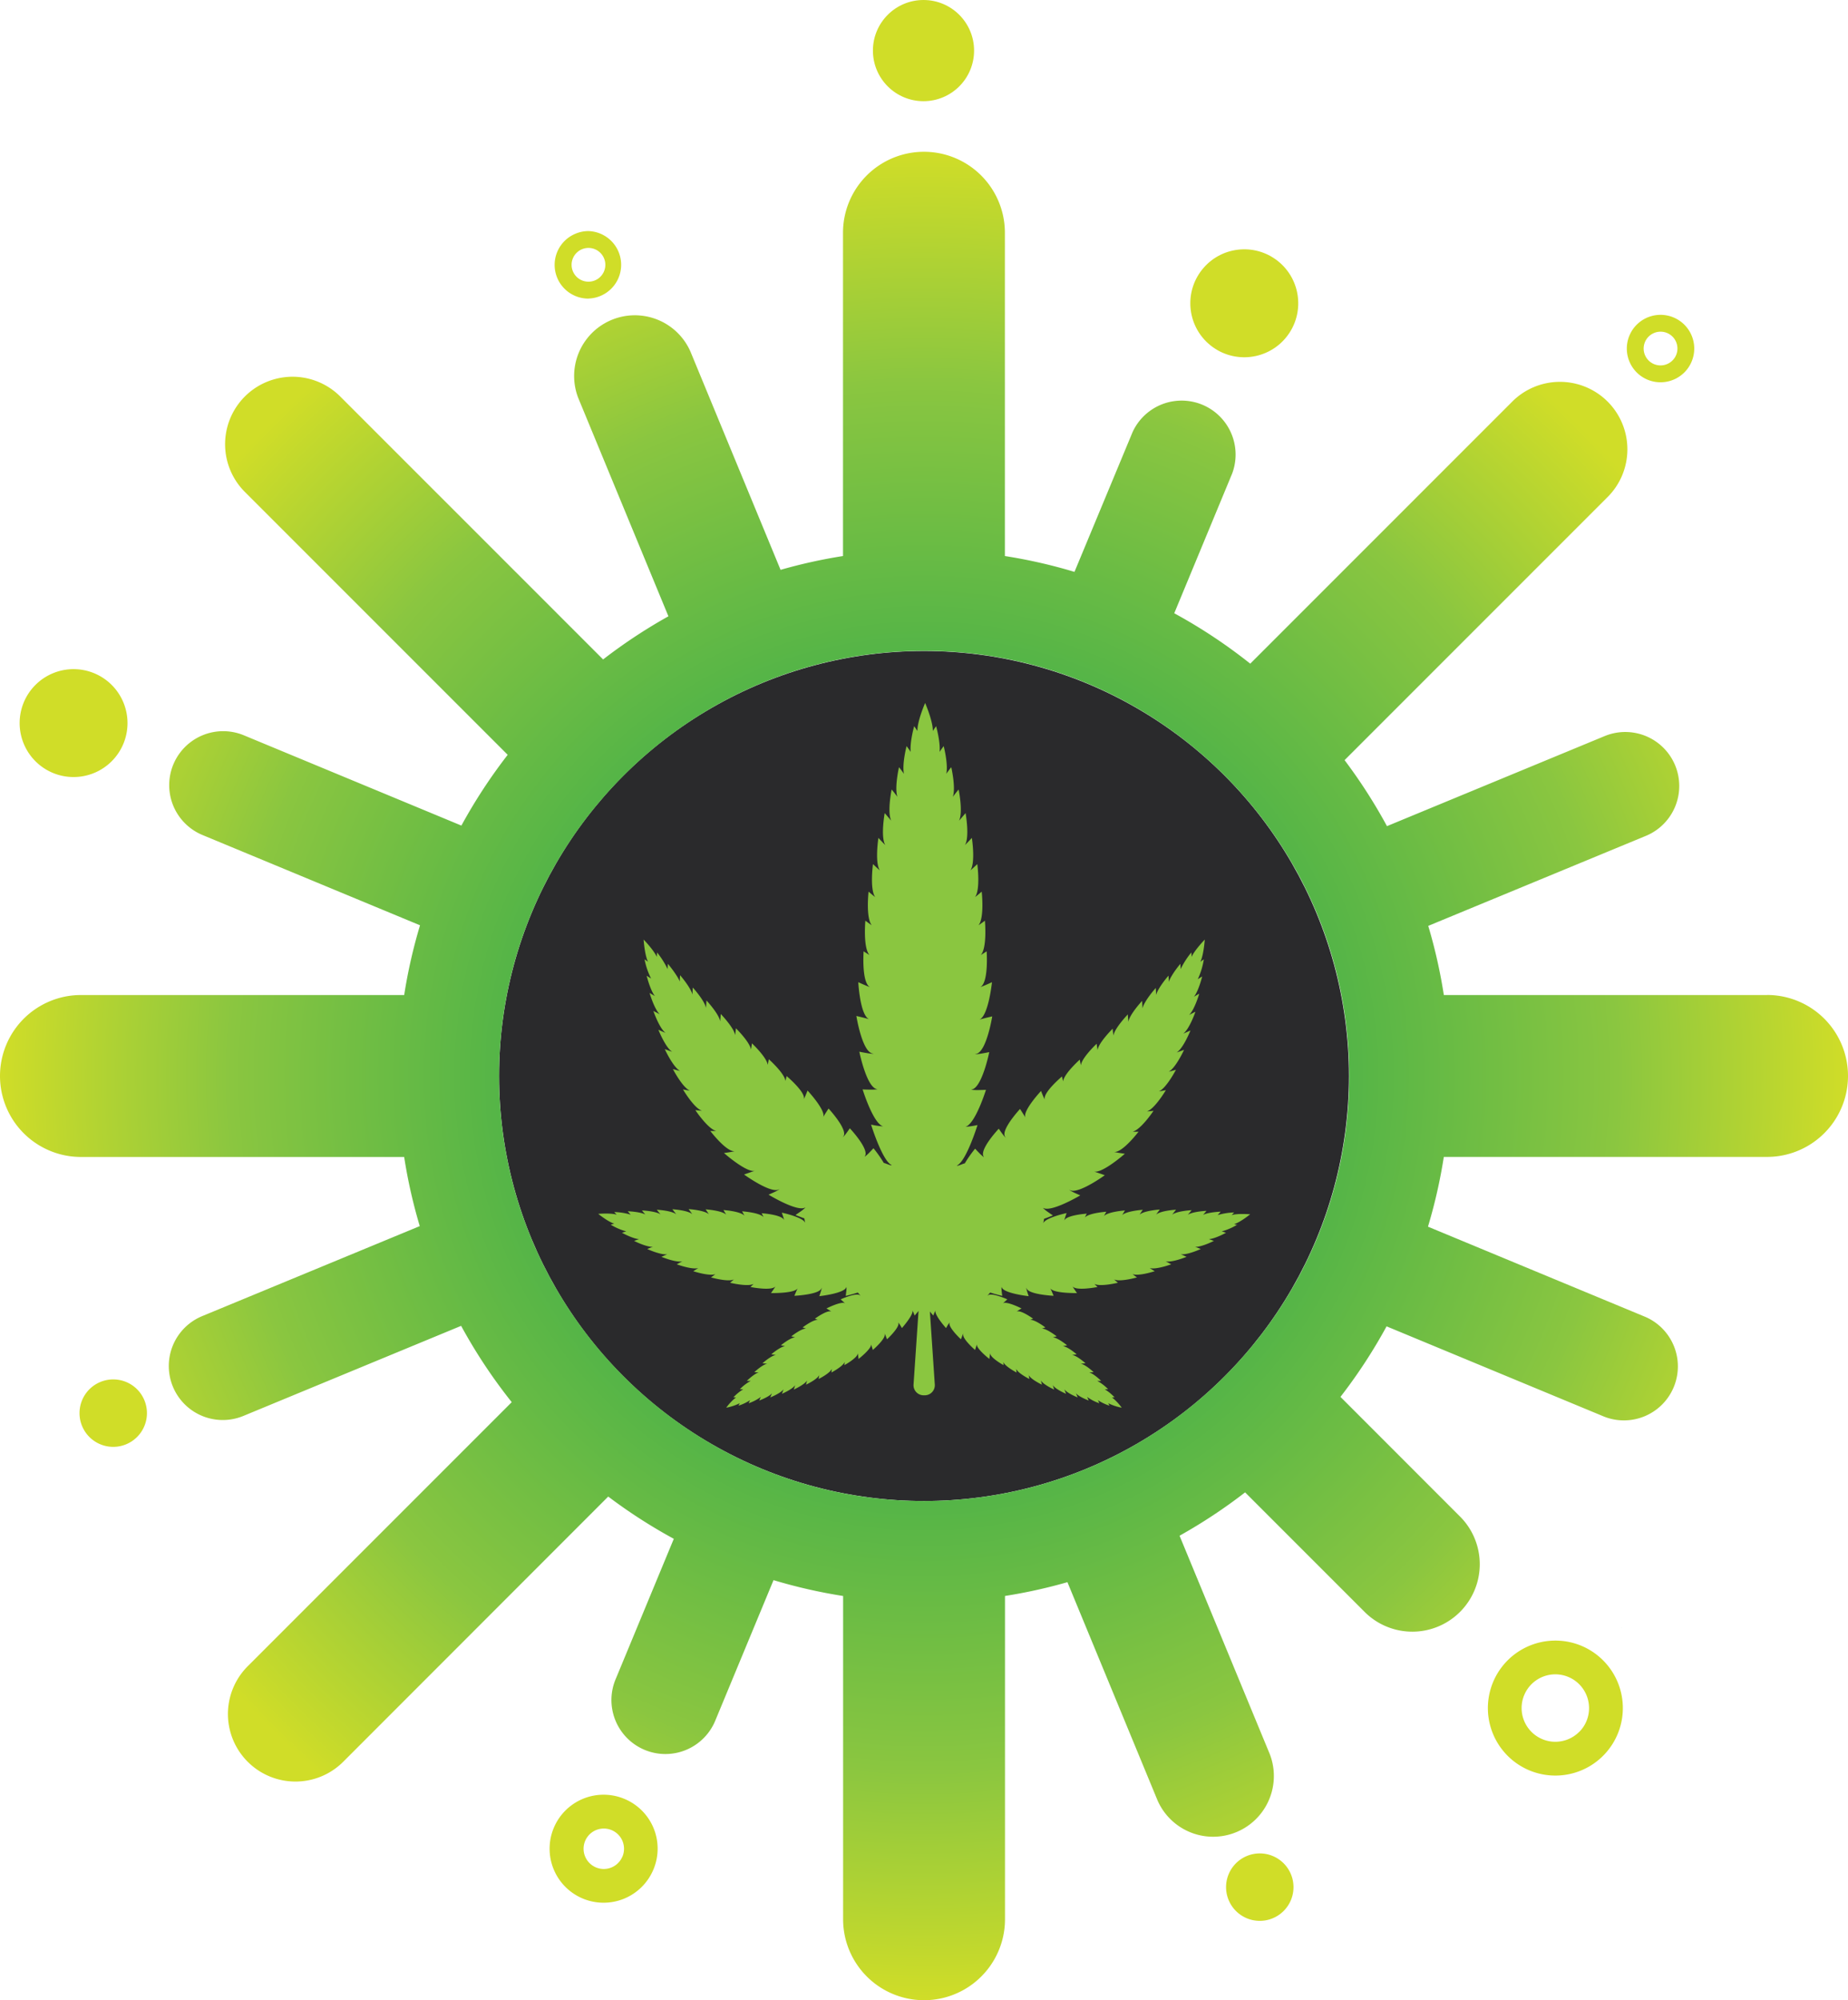 <svg xmlns="http://www.w3.org/2000/svg" xmlns:xlink="http://www.w3.org/1999/xlink" viewBox="0 0 700 757.48"><defs><style>.cls-1{isolation:isolate;}.cls-2{fill:#579255;mix-blend-mode:soft-light;}.cls-3{fill:#2a2a2c;}.cls-4{fill:url(#radial-gradient);}.cls-5{fill:#d0dd28;}.cls-6{fill:#8ac640;}</style><radialGradient id="radial-gradient" cx="350" cy="407.48" r="350" gradientUnits="userSpaceOnUse"><stop offset="0" stop-color="#009952"/><stop offset="0.75" stop-color="#8ac640"/><stop offset="1" stop-color="#d0dd28"/></radialGradient></defs><title>Icon 2</title><g class="cls-1"><g id="Layer_2" data-name="Layer 2"><g id="Layer_1-2" data-name="Layer 1"><path class="cls-2" d="M614.1,616.5l.19.06C614.15,616.56,614.09,616.54,614.1,616.5Z"/><path class="cls-2" d="M577.91,735.11l-.11,0,0,0Z"/><circle class="cls-3" cx="350" cy="407.48" r="160.95"/><path class="cls-4" d="M669.34,376.82H546.91A197.84,197.84,0,0,0,541,350.63l82.45-34.09a20.44,20.44,0,0,0-15.63-37.78l-82.45,34.1a201.24,201.24,0,0,0-16.06-25l99.4-99.4a25.55,25.55,0,1,0-36.13-36.13l-99,99a199.3,199.3,0,0,0-28.79-19.09l21.94-52.92A20.44,20.44,0,0,0,429,163.65L407,216.57a197.29,197.29,0,0,0-26.36-6V88.14a30.66,30.66,0,0,0-61.32,0V210.57a197,197,0,0,0-23.65,5.23l-34.17-82.73A23,23,0,0,0,219,150.63l34.19,82.76a200,200,0,0,0-24.74,16.34l-99.81-99.81a25.55,25.55,0,0,0-36.13,36.13l99.8,99.8a200.52,200.52,0,0,0-17.54,26.8L92.37,278.46A20.44,20.44,0,0,0,76.7,316.22l82.4,34.19a197.68,197.68,0,0,0-6,26.41H30.66a30.66,30.66,0,0,0,0,61.32H153.09A197.84,197.84,0,0,0,159,464.33l-82.45,34.1A20.44,20.44,0,1,0,92.22,536.2l82.45-34.1A199.33,199.33,0,0,0,193.84,531l-100,100A25.55,25.55,0,0,0,130,667.19L230.39,566.75a199,199,0,0,0,24.84,16l-21.94,52.93a20.44,20.44,0,1,0,37.76,15.65L293,598.4a198.83,198.83,0,0,0,26.36,6V726.82a30.66,30.66,0,0,0,61.32,0V604.39a197,197,0,0,0,23.65-5.22l34.17,82.73A23,23,0,0,0,481,664.34L446.8,581.58a200.49,200.49,0,0,0,24.83-16.42l45.51,45.51a25.55,25.55,0,0,0,36.13-36.13L507.75,529a200.08,200.08,0,0,0,17.47-26.71l82.41,34.19a20.44,20.44,0,0,0,15.67-37.75l-82.4-34.19a198.18,198.18,0,0,0,6-26.42H669.34a30.66,30.66,0,0,0,0-61.32ZM350,568.43c-88.75,0-160.95-72.2-160.95-160.95s72.2-161,161-161,161,72.2,161,161S438.75,568.43,350,568.43Z"/><path class="cls-5" d="M20.07,292.72A20.43,20.43,0,1,0,9,266,20.44,20.44,0,0,0,20.07,292.72Z"/><circle class="cls-5" cx="349.81" cy="19.16" r="19.16"/><circle class="cls-5" cx="471.31" cy="114.84" r="20.44" transform="translate(88.67 413.02) rotate(-51.62)"/><path class="cls-5" d="M589.17,621.29a25.56,25.56,0,1,0,18.06,7.49A25.48,25.48,0,0,0,589.17,621.29Zm9,34.58a12.77,12.77,0,1,1,3.74-9A12.65,12.65,0,0,1,598.2,655.87Z"/><path class="cls-5" d="M236.52,681.24a20.45,20.45,0,1,0,11,26.71A20.39,20.39,0,0,0,236.52,681.24Zm-.75,21.82a7.65,7.65,0,0,1-10,4.14,7.67,7.67,0,0,1-4.14-10,7.66,7.66,0,0,1,14.16,5.87Z"/><path class="cls-5" d="M222.86,113.06a12.78,12.78,0,0,0,0-25.55,12.58,12.58,0,0,0-4.88,1,12.77,12.77,0,0,0,4.89,24.57ZM217,97.84a6.39,6.39,0,1,1,0,4.89A6.34,6.34,0,0,1,217,97.84Z"/><path class="cls-5" d="M629,144.77a12.77,12.77,0,1,0-11.81-7.89A12.75,12.75,0,0,0,629,144.77Zm-2.45-18.67a6.29,6.29,0,0,1,2.44-.49,6.38,6.38,0,0,1,2.45,12.28,6.29,6.29,0,0,1-2.44.49,6.38,6.38,0,0,1-2.45-12.28Z"/><path class="cls-5" d="M472.26,702.88A12.77,12.77,0,1,0,489,709.8,12.77,12.77,0,0,0,472.26,702.88Z"/><path class="cls-5" d="M38,523.36a12.77,12.77,0,1,0,16.69,6.91A12.76,12.76,0,0,0,38,523.36Z"/><path class="cls-6" d="M468.81,463.94h0s-.54-.17-1.34-.37c2.37-.68,6.08-3.72,6.08-3.72s-4.69-.41-7,.31c.56-.61.92-1,.92-1h0a23.54,23.54,0,0,0-6.23,1c.67-.73,1.12-1.3,1.12-1.3h0s-4.43.14-6.66,1.21c.77-.83,1.29-1.52,1.29-1.52h0s-5,.21-7.07,1.47a21.05,21.05,0,0,0,1.44-1.73h0s-5.48.28-7.37,1.71c.61-.79,1.48-1.89,1.48-1.89h0s-5.79.33-7.55,1.86c.56-.81,1.39-1.92,1.39-1.92h0v0s-5.89.38-7.66,1.93c.51-.81,1.22-1.83,1.22-1.83h0s-6.12.41-7.8,2c.45-.79,1.05-1.75,1.05-1.75h0s-6.33.43-7.95,2.11c.38-.74.89-1.63.89-1.63h0s-6.57.45-8.13,2.18c.31-.68.72-1.45.72-1.45h0v0s-7.68.51-8.53,2.6c.24-1,.89-2.82.89-2.82h0s-7.74,1.66-8.78,3.73a1.87,1.87,0,0,0-.07.18s.11-.51.18-.91.09-.55.14-.83c1.95-.7,3.35-1.28,3.35-1.28s-.88-.58-1.78-1.22a14.56,14.56,0,0,1-1.9-1.52c0-.05-.05-.09,0-.1,3,1.8,14.05-4.75,14.05-4.75h0s-1.51-.64-2.69-1.22c-.81-.41-1.48-.78-1.39-.88a1.71,1.71,0,0,0,.61.28c3.51.89,12.75-5.81,12.75-5.81h0s-1.61-.59-2.85-1l-1.23-.4.27.05c3.37.32,11.42-6.79,11.42-6.79h0s-2.69-.34-4.07-.68c3.15.35,9.25-7.67,9.25-7.67h0s-1.2.05-2.23,0c3.15-.78,7.9-7.9,7.9-7.9h0s-1.37.17-2.5.24c3-1,7.18-8.07,7.18-8.07h0v0s-1.47.3-2.64.47c2.83-1.21,6.46-8.19,6.46-8.19h0v0s-1.55.46-2.74.73c2.69-1.45,5.81-8.27,5.81-8.27h0l0,0s-1.65.62-2.82,1c2.54-1.54,5.24-8.33,5.24-8.33h0s-1.57.71-2.71,1.18c2.37-1.78,4.6-8.28,4.6-8.28h0s-1.07.49-2.41,1.25c2.12-2.11,3.85-8.08,3.85-8.08h0s-.89.46-2,1.17c1.83-2.39,3.11-7.7,3.11-7.7h0s-.72.42-1.67,1.06A28.52,28.52,0,0,0,456,363.3l0,0v0s-.53.36-1.3.91c1.27-2.65,1.65-8.39,1.65-8.39s-3.77,3.89-5,6.55c0-1-.1-1.67-.1-1.67v0a32.18,32.18,0,0,0-4.05,6.31c0-1.17-.11-2-.11-2h0s-3.38,4-4.37,6.83c0-1.35-.12-2.36-.12-2.36h0s-3.92,4.51-4.7,7.34c0-1.52-.11-2.68-.11-2.68h0s-4.42,4.93-5,7.73c-.08-1.19-.17-2.84-.17-2.84h0s-4.8,5.16-5.19,7.93c-.12-1.15-.23-2.8-.23-2.8h0v0s-5,5.2-5.44,8c-.16-1.11-.3-2.59-.3-2.59h0s-5.38,5.32-5.69,8.08c-.2-1.05-.38-2.38-.38-2.38v0s-5.73,5.41-5.95,8.17c-.23-1-.44-2.15-.44-2.15h0s-6.12,5.47-6.27,8.24c-.25-.86-.46-1.87-.46-1.87h0v0s-7.39,6.21-6.52,8.78c-.58-1.1-1.42-3.29-1.42-3.29h0s-6.7,7.17-6,9.87a2,2,0,0,0,.08.22s-.32-.56-.58-1c-.62-1-1.46-2.27-1.46-2.27h0l0,0s-6.94,7.47-5.78,10.27a1.34,1.34,0,0,0,.35.5c-.11.07-.58-.47-1.08-1.13-.73-.95-1.54-2.17-1.54-2.17h0s-7.72,8.2-5.63,10.69c0,0-.07,0-.13,0a15.77,15.77,0,0,1-1.78-1.63c-.75-.76-1.42-1.5-1.42-1.5a46.89,46.89,0,0,0-3.91,5.56c-.91.21-3.07,1.25-2.95.8,3.51-1.57,7.77-15.31,7.77-15.31h0v0a30.08,30.08,0,0,1-4.59.67s0,0,0,0c3.76-1,7.79-14,7.79-14s-1.22.06-2.52.08a19.72,19.72,0,0,1-2.9-.1c-.07,0-.12-.05-.11-.08,4-.41,6.78-14.18,6.78-14.18h0v0s-1.84.38-3.36.61c-1.05.16-1.94.25-2,.11a2.08,2.08,0,0,0,.77-.16c3.71-1.52,5.71-14.09,5.71-14.09h0v0s-2,.45-3.45.84c-.63.16-1.18.31-1.45.41a1.47,1.47,0,0,0,.28-.14c3.27-1.89,4.53-14.06,4.53-14.06h0s-2.86,1.33-4.44,1.87c3.26-1.67,2.42-13.57,2.42-13.57l0,0h0s-1.16.78-2.21,1.4c2.48-2.75,1.55-13,1.55-13h0s-1.31,1-2.42,1.74c2.31-2.86,1.21-12.73,1.21-12.73l0,0v0s-1.38,1.18-2.52,2.07c2.13-3,.85-12.51.85-12.51h0v0s-1.43,1.39-2.58,2.38c1.95-3.14.52-12.29.52-12.29l0,0v0s-1.51,1.62-2.61,2.73c1.85-3.16.23-12.13.23-12.13h0s-1.43,1.68-2.47,2.88c1.58-3.35-.16-11.8-.16-11.8h0a33.9,33.9,0,0,0-2.19,2.79c1.18-3.58-.6-11.24-.6-11.24v0h0s-.87,1-1.87,2.51c.76-3.77-1-10.5-1-10.5h0v0s-.71.9-1.56,2.2c.38-3.82-1.32-9.75-1.32-9.75l0,0v0s-.52.73-1.23,1.82c.05-3.78-2.92-10.61-2.92-10.61s-3,6.83-2.92,10.61c-.71-1.09-1.23-1.82-1.23-1.82v0l0,0s-1.7,5.93-1.32,9.75c-.85-1.3-1.56-2.2-1.56-2.2v0h0s-1.76,6.73-1,10.5c-1-1.48-1.87-2.51-1.87-2.51h0v0s-1.78,7.66-.6,11.24a33.9,33.9,0,0,0-2.19-2.79h0s-1.74,8.45-.16,11.8c-1-1.2-2.47-2.88-2.47-2.88h0s-1.62,9,.23,12.13c-1.1-1.11-2.61-2.73-2.61-2.73v0l0,0s-1.43,9.15.52,12.29c-1.15-1-2.58-2.38-2.58-2.38v0h0s-1.28,9.53.85,12.51c-1.14-.89-2.52-2.07-2.52-2.07v0l0,0s-1.1,9.87,1.21,12.73c-1.11-.75-2.42-1.74-2.42-1.74h0s-.93,10.21,1.55,13c-1.05-.62-2.21-1.4-2.21-1.4h0l0,0s-.84,11.9,2.42,13.57c-1.58-.54-4.44-1.87-4.44-1.87h0S325.74,384,329,385.86a1.47,1.47,0,0,0,.28.14c-.27-.1-.82-.25-1.45-.41-1.49-.39-3.45-.84-3.45-.84v0h0s2,12.57,5.71,14.09a2.08,2.08,0,0,0,.77.16c0,.14-.91.05-2-.11-1.52-.23-3.36-.61-3.36-.61v0h0s2.79,13.77,6.78,14.18c0,0,0,.06-.11.08a19.72,19.72,0,0,1-2.9.1c-1.3,0-2.52-.08-2.52-.08s4,13,7.79,14c0,0,0,0,0,0a30.08,30.08,0,0,1-4.59-.67v0h0s4.26,13.74,7.77,15.31c.12.45-2.05-.59-2.95-.8a46.89,46.89,0,0,0-3.91-5.56s-.67.74-1.42,1.5a15.77,15.77,0,0,1-1.78,1.63c-.06,0-.11,0-.13,0,2.09-2.49-5.63-10.69-5.63-10.69h0s-.81,1.22-1.54,2.17c-.5.66-1,1.2-1.08,1.13a1.34,1.34,0,0,0,.35-.5c1.16-2.8-5.78-10.27-5.78-10.27l0,0h0s-.84,1.28-1.46,2.27c-.26.42-.58,1-.58,1a2,2,0,0,0,.08-.22c.68-2.7-6-9.87-6-9.87h0s-.84,2.19-1.42,3.29c.87-2.57-6.52-8.78-6.52-8.78v0h0s-.21,1-.46,1.87c-.15-2.77-6.27-8.24-6.27-8.24h0s-.21,1.19-.44,2.15c-.22-2.76-5.95-8.17-5.95-8.17v0s-.18,1.33-.38,2.38c-.31-2.76-5.69-8.08-5.69-8.08h0s-.14,1.48-.3,2.59c-.42-2.79-5.44-8-5.44-8v0h0s-.11,1.65-.23,2.8c-.39-2.77-5.19-7.93-5.19-7.93h0s-.09,1.65-.17,2.84c-.53-2.8-5-7.73-5-7.73h0s-.12,1.16-.11,2.68c-.78-2.83-4.7-7.34-4.7-7.34h0s-.11,1-.12,2.36C256.35,369,253,365,253,365h0s-.08.86-.11,2a32.18,32.18,0,0,0-4-6.31v0s-.06.68-.1,1.67c-1.21-2.66-5-6.55-5-6.55s.38,5.74,1.65,8.39c-.77-.55-1.3-.91-1.3-.91v0l0,0a28.52,28.52,0,0,0,2.48,7.29c-1-.64-1.67-1.06-1.67-1.06h0s1.28,5.31,3.11,7.7c-1.13-.71-2-1.17-2-1.17h0s1.73,6,3.85,8.08c-1.34-.76-2.41-1.25-2.41-1.25h0s2.23,6.5,4.6,8.28c-1.14-.47-2.71-1.18-2.71-1.18h0s2.7,6.79,5.24,8.33c-1.17-.38-2.82-1-2.82-1l0,0h0s3.12,6.82,5.81,8.27c-1.19-.27-2.74-.73-2.74-.73v0h0s3.63,7,6.46,8.19c-1.17-.17-2.64-.47-2.64-.47v0h0s4.17,7.07,7.18,8.07c-1.13-.07-2.5-.24-2.5-.24h0s4.75,7.12,7.9,7.9c-1,0-2.23,0-2.23,0h0s6.1,8,9.25,7.67c-1.38.34-4.07.68-4.07.68h0s8.05,7.11,11.42,6.79l.27-.05-1.23.4c-1.24.43-2.85,1-2.85,1h0s9.24,6.7,12.75,5.81a1.71,1.71,0,0,0,.61-.28c.09.1-.58.47-1.39.88-1.18.58-2.69,1.22-2.69,1.22h0S302,459.08,305,457.28c0,0,0,.05,0,.1a14.56,14.56,0,0,1-1.9,1.52c-.9.64-1.78,1.22-1.78,1.22s1.4.58,3.35,1.28c.05.28.09.57.14.83s.18.91.18.91a1.87,1.87,0,0,0-.07-.18c-1-2.07-8.78-3.73-8.78-3.73h0s.65,1.82.89,2.82c-.85-2.09-8.53-2.6-8.53-2.6v0h0s.41.77.72,1.45c-1.56-1.73-8.13-2.18-8.13-2.18h0s.51.89.89,1.63c-1.62-1.68-7.95-2.11-7.95-2.11h0s.6,1,1.05,1.75c-1.68-1.61-7.8-2-7.8-2h0s.71,1,1.22,1.83c-1.77-1.55-7.66-1.93-7.66-1.93v0h0s.83,1.11,1.39,1.92c-1.76-1.53-7.55-1.86-7.55-1.86h0s.87,1.1,1.48,1.89c-1.89-1.43-7.37-1.71-7.37-1.71h0a21.05,21.05,0,0,0,1.44,1.73c-2.07-1.26-7.07-1.47-7.07-1.47h0s.52.69,1.29,1.52c-2.23-1.07-6.66-1.21-6.66-1.21h0s.45.57,1.12,1.3a23.54,23.54,0,0,0-6.23-1h0s.36.44.92,1c-2.33-.72-7-.31-7-.31s3.71,3,6.08,3.72c-.8.2-1.34.37-1.34.37h0a22.35,22.35,0,0,0,5.88,2.55c-.94.27-1.62.52-1.62.52h0s4,2.23,6.48,2.42c-1.09.34-1.88.67-1.88.67h0s4.61,2.35,7.08,2.24c-1.21.41-2.11.83-2.11.83h0s5.2,2.38,7.58,1.95c-.92.44-2.21,1-2.21,1h0s5.62,2.32,7.93,1.68c-.87.49-2.13,1.15-2.13,1.15h0s5.83,2.15,8.15,1.41c-.8.55-1.9,1.21-1.9,1.21h0s6.17,2,8.41,1.09c-.73.58-1.68,1.26-1.68,1.26h0s6.48,1.84,8.66.76c-.63.59-1.44,1.26-1.44,1.26h0s6.8,1.64,8.91.42c-.53.57-1.18,1.19-1.18,1.19h0v0s8,1.6,9.45-.23c-.51.91-1.68,2.52-1.68,2.52h0s8.47.19,10-1.65l.11-.16s-.23.47-.4.85c-.38.87-.85,2-.85,2h0v0s8.83-.42,10.13-2.59a1.11,1.11,0,0,0,.16-.45c.1,0,0,.55-.2,1.18-.26.9-.65,2-.65,2h0s9.74-1.06,10.24-3.47c0,0,0,0,.05.07a9.5,9.5,0,0,1-.09,1.77c-.09.78-.19,1.52-.19,1.52s2.2-.49,4.56-1.26l.49.53c.32.35.57.66.52.71a.85.85,0,0,0-.25-.25c-1.53-1-7.24,1.58-7.24,1.58h0s.66.62,1.18,1.08c.22.19.41.36.52.44l-.12-.07c-1.58-.74-6.95,2-6.95,2h0s1.24.73,1.85,1.19c-1.48-.79-6.24,2.68-6.24,2.68h0s.61.23,1.12.46c-1.74-.2-5.77,2.86-5.77,2.86h0s.72.23,1.31.45c-1.75-.12-5.6,2.92-5.6,2.92h0s.82.21,1.47.4c-1.76,0-5.42,3-5.42,3h0s.92.17,1.61.34c-1.77.1-5.24,3.07-5.24,3.07h0s1,.14,1.76.26c-1.75.14-5.1,3.13-5.1,3.13h0l1.8.17c-1.78.29-4.88,3.19-4.88,3.19h0a15.57,15.57,0,0,0,1.69.09c-1.77.5-4.53,3.21-4.53,3.21h0a14.15,14.15,0,0,0,1.49,0,17.12,17.12,0,0,0-4.13,3.17h0s.55,0,1.29,0a18.21,18.21,0,0,0-3.74,3.08h0s.43,0,1,0a19.58,19.58,0,0,0-3.71,3.92,19.34,19.34,0,0,0,5.12-1.71c-.29.56-.46.94-.46.94h0v0a17.89,17.89,0,0,0,4.37-2.09c-.33.67-.53,1.17-.53,1.17h0a16.94,16.94,0,0,0,4.61-2.4c-.37.76-.59,1.37-.59,1.37h0s3.62-1.35,4.83-2.75a15.33,15.33,0,0,0-.64,1.57h0s3.94-1.58,5-3.07c-.24.71-.6,1.7-.6,1.7h0s4.12-1.77,5-3.3c-.2.71-.51,1.7-.51,1.7h0s4.15-1.89,5-3.45c-.14.69-.37,1.6-.37,1.6h0s4.27-2,5-3.64c-.09.67-.25,1.5-.25,1.5h0s4.37-2.2,5-3.84c0,.63-.15,1.38-.15,1.38h0s4.48-2.36,5-4c0,.56-.06,1.2-.06,1.2h0v0s5.15-2.84,5.06-4.52c.16.75.29,2.18.29,2.18h0s4.77-3.71,4.77-5.44c0-.05,0-.1,0-.15,0,.13.09.38.17.66.2.67.49,1.52.49,1.52h0s4.75-4.09,4.49-5.89a.93.93,0,0,0-.12-.33c.06,0,.24.33.43.76.26.64.55,1.43.55,1.43h0s5.06-4.7,4.27-6.32c0,0,0,0,.06,0a9.24,9.24,0,0,1,.74,1.07c.3.5.57,1,.57,1s4.44-5,4-6.65h0a12.58,12.58,0,0,1,.82,1.91h0s.66-.74,1.48-1.76l-1.89,27.87a3.82,3.82,0,0,0,3.81,4.08h.43a3.82,3.82,0,0,0,3.81-4.08l-1.86-27.65c.73.9,1.3,1.54,1.3,1.54h0a12.58,12.58,0,0,1,.82-1.91h0c-.49,1.68,4,6.65,4,6.65s.27-.47.57-1a8.12,8.12,0,0,1,.74-1.07s0,0,.06,0c-.79,1.62,4.27,6.32,4.27,6.32h0s.29-.79.55-1.43c.19-.43.37-.8.43-.76a.93.93,0,0,0-.12.33c-.26,1.8,4.49,5.89,4.49,5.89h0s.29-.85.49-1.52c.08-.28.15-.53.17-.66,0,0,0,.1,0,.15,0,1.73,4.77,5.44,4.77,5.44h0s.14-1.43.3-2.18c-.09,1.68,5.06,4.52,5.06,4.52v0h0s0-.64-.06-1.2c.55,1.66,5,4,5,4h0s-.1-.75-.15-1.38c.64,1.64,5,3.84,5,3.84h0s-.16-.83-.25-1.5c.73,1.6,5,3.64,5,3.64h0s-.23-.91-.37-1.6c.84,1.56,5,3.45,5,3.45h0s-.31-1-.51-1.7c.88,1.53,5,3.3,5,3.3h0s-.36-1-.6-1.7c1,1.49,5,3.07,5,3.07h0a15.33,15.33,0,0,0-.64-1.57c1.21,1.4,4.83,2.75,4.83,2.75h0s-.22-.61-.59-1.37a16.94,16.94,0,0,0,4.61,2.4h0s-.2-.5-.53-1.17a17.89,17.89,0,0,0,4.37,2.09v0h0s-.17-.38-.46-.94a19.34,19.34,0,0,0,5.12,1.71,19.58,19.58,0,0,0-3.71-3.92c.62,0,1,0,1,0h0a18.21,18.21,0,0,0-3.74-3.08c.74,0,1.29,0,1.29,0h0a17.12,17.12,0,0,0-4.13-3.17,14.15,14.15,0,0,0,1.49,0h0s-2.76-2.71-4.53-3.21a15.57,15.57,0,0,0,1.69-.09h0s-3.1-2.9-4.88-3.19l1.8-.17h0s-3.35-3-5.1-3.13c.72-.12,1.76-.26,1.76-.26h0s-3.47-3-5.24-3.07c.69-.17,1.61-.34,1.61-.34h0s-3.66-3-5.42-3c.65-.19,1.47-.4,1.47-.4h0s-3.85-3-5.6-2.92c.59-.22,1.31-.45,1.31-.45h0s-4-3.06-5.77-2.86c.51-.23,1.12-.46,1.12-.46h0s-4.76-3.47-6.24-2.68c.61-.46,1.85-1.19,1.85-1.19h0s-5.37-2.76-6.95-2l-.12.07c.11-.08.3-.25.52-.44.52-.46,1.18-1.08,1.18-1.08h0s-5.71-2.58-7.24-1.58a.85.85,0,0,0-.25.25c-.05-.05.2-.36.52-.71l.49-.53c2.36.77,4.56,1.26,4.56,1.26s-.1-.74-.19-1.52a9.5,9.5,0,0,1-.09-1.77s0-.07.05-.07c.5,2.41,10.24,3.47,10.24,3.47h0s-.39-1.1-.65-2c-.18-.63-.3-1.17-.2-1.18a1.11,1.11,0,0,0,.16.45c1.3,2.17,10.13,2.59,10.13,2.59v0h0s-.47-1.15-.85-2c-.17-.38-.4-.85-.4-.85l.11.16c1.56,1.84,10,1.65,10,1.65h0s-1.17-1.61-1.68-2.52c1.43,1.83,9.45.23,9.45.23v0h0s-.65-.62-1.18-1.19c2.11,1.22,8.91-.42,8.91-.42h0s-.81-.67-1.44-1.26c2.18,1.08,8.66-.76,8.66-.76h0s-1-.68-1.68-1.26c2.24.91,8.41-1.09,8.41-1.09h0s-1.1-.66-1.9-1.21c2.32.74,8.15-1.41,8.15-1.41h0s-1.26-.66-2.13-1.15c2.31.64,7.93-1.68,7.93-1.68h0s-1.29-.58-2.21-1c2.38.43,7.58-1.95,7.58-1.95h0s-.9-.42-2.11-.83c2.47.11,7.08-2.24,7.08-2.24h0s-.79-.33-1.88-.67c2.51-.19,6.48-2.42,6.48-2.42h0s-.68-.25-1.62-.52a22.35,22.35,0,0,0,5.88-2.55Z"/></g></g></g></svg>